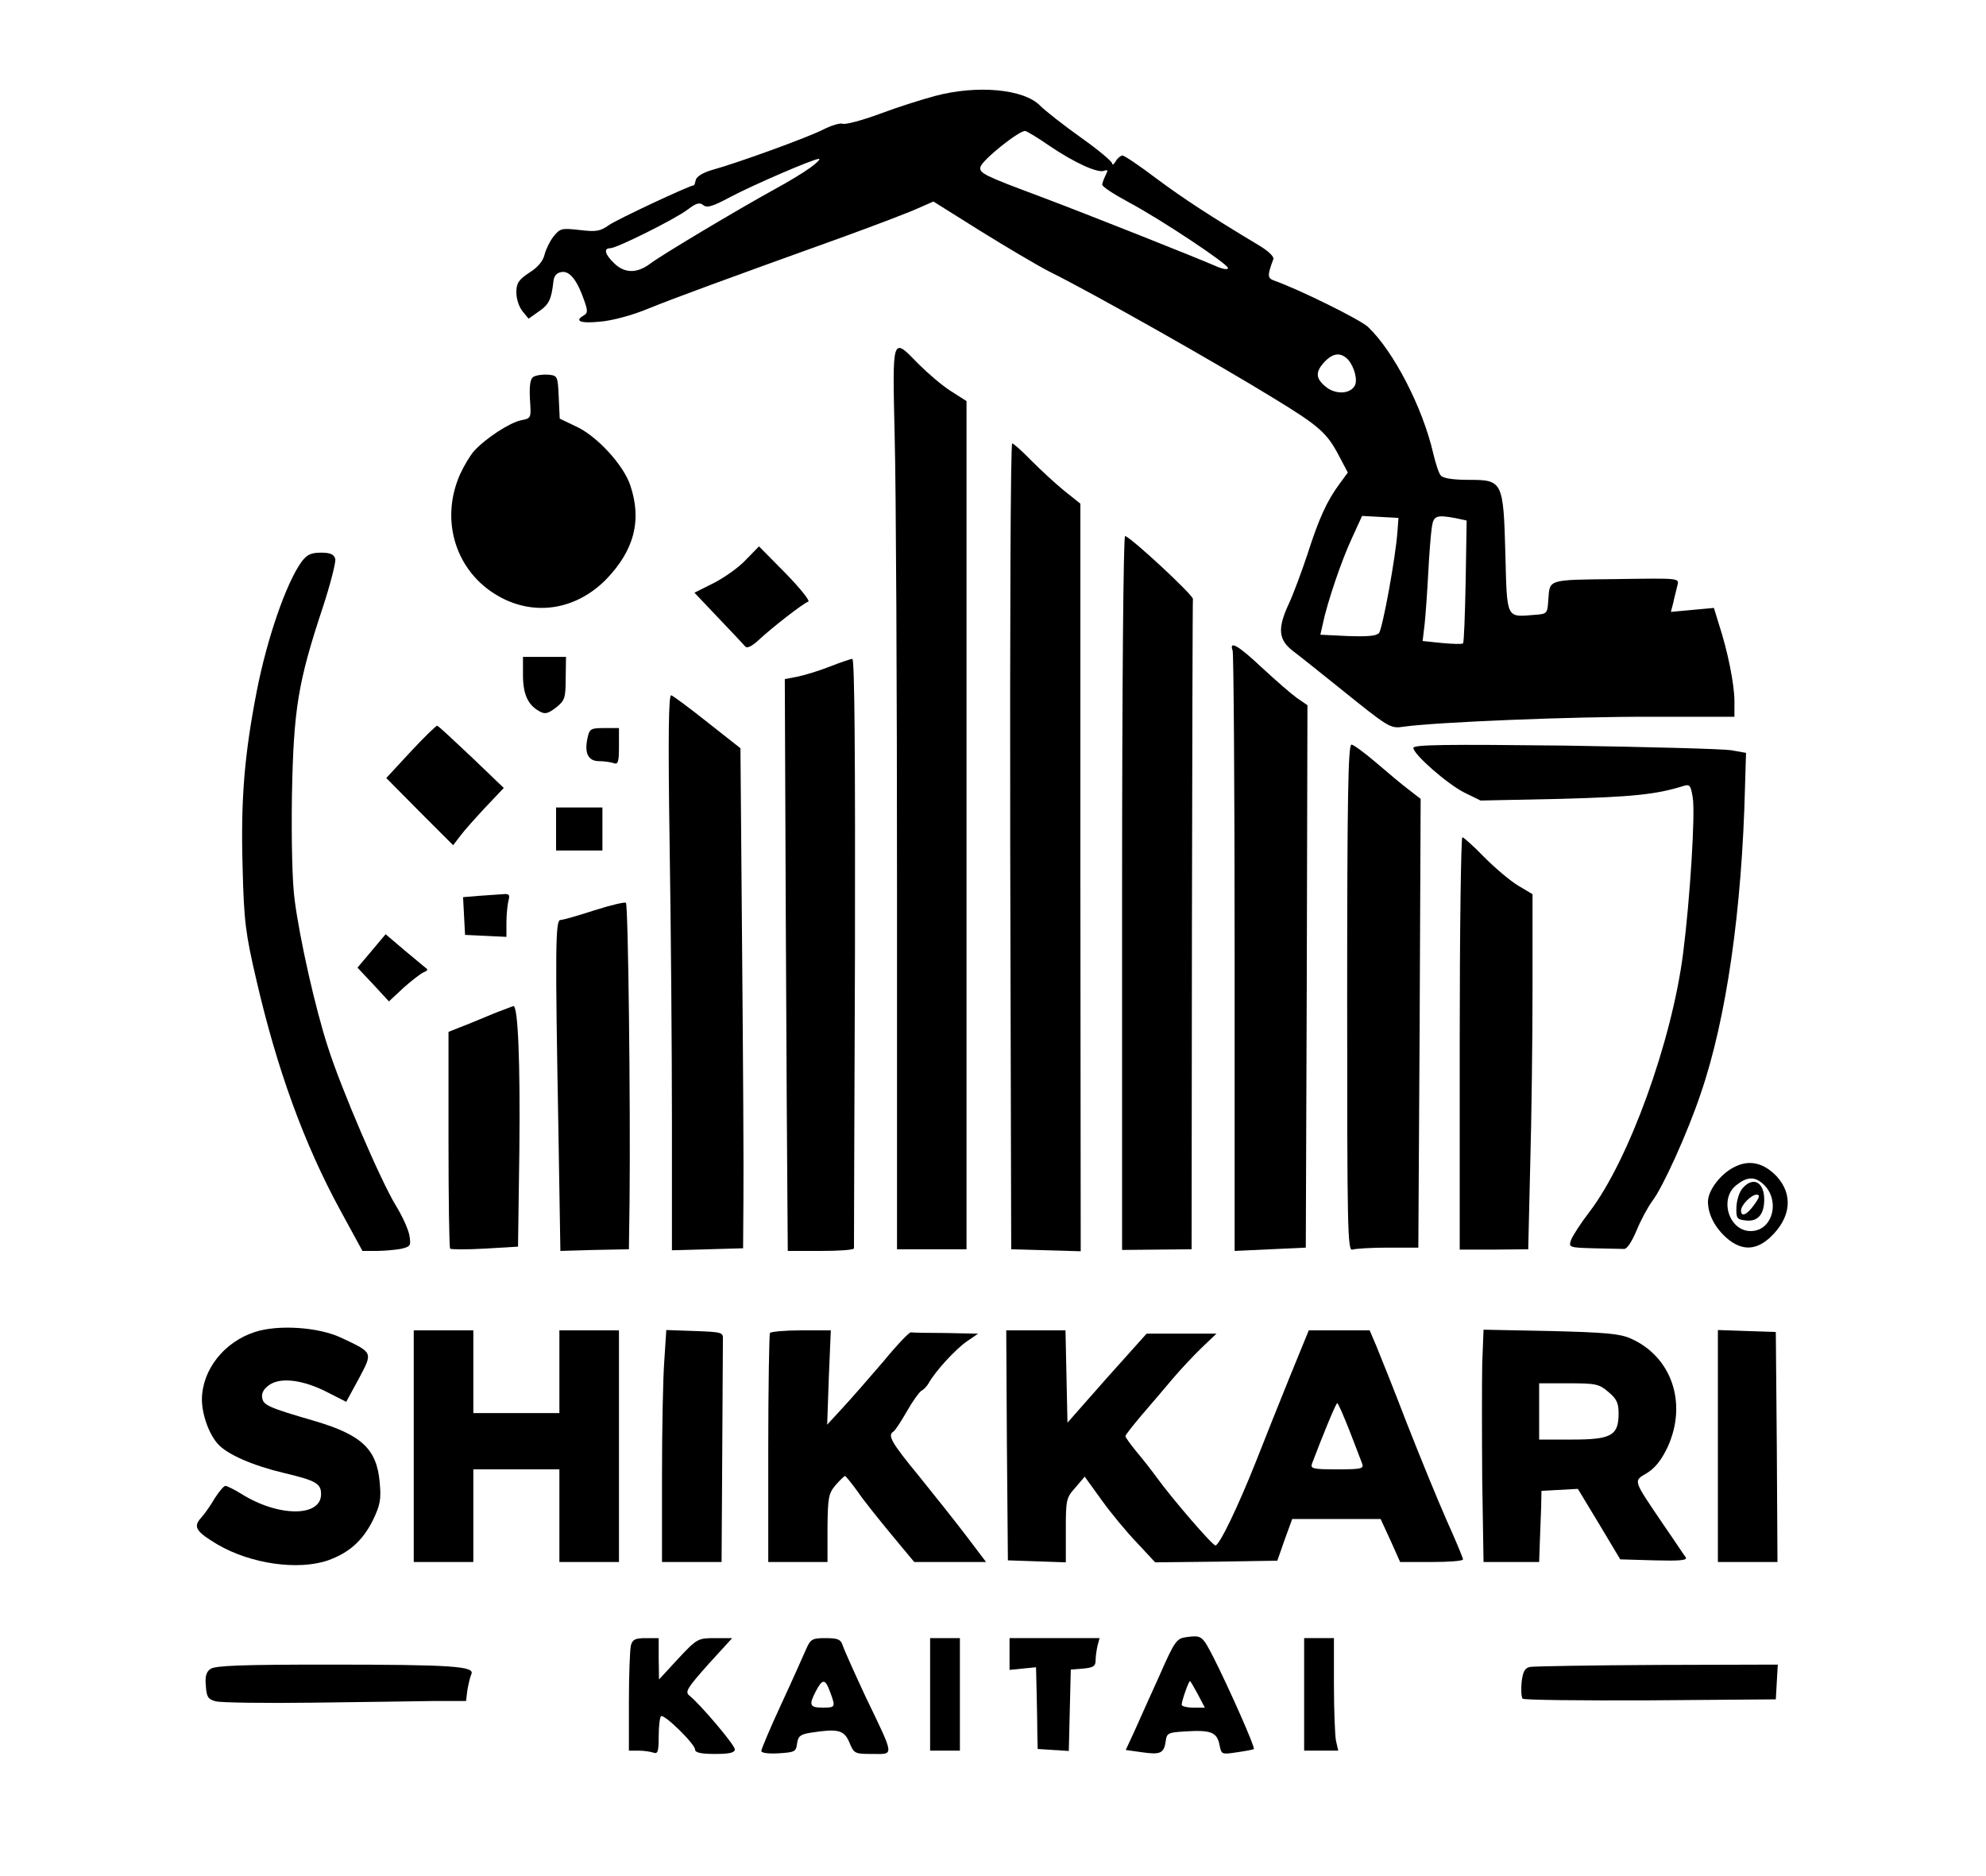 <?xml version="1.0" standalone="no"?>
<!DOCTYPE svg PUBLIC "-//W3C//DTD SVG 20010904//EN"
 "http://www.w3.org/TR/2001/REC-SVG-20010904/DTD/svg10.dtd">
<svg version="1.0" xmlns="http://www.w3.org/2000/svg"
 width="600pt" height="567pt" viewBox="0 0 600 567"
 preserveAspectRatio="xMidYMid meet">

<g transform="translate(0,567) scale(0.1,-0.1)"
fill="#000000" stroke="none">
<path d="M2825 5380 c-38 -10 -114 -34 -167 -54 -54 -20 -104 -33 -112 -30 -8
3 -34 -5 -58 -17 -44 -23 -258 -101 -338 -123 -27 -8 -46 -20 -48 -30 -2 -9
-4 -16 -6 -16 -12 0 -232 -103 -256 -120 -27 -19 -38 -21 -89 -15 -55 6 -59 5
-79 -20 -11 -14 -23 -39 -27 -55 -4 -18 -20 -38 -46 -54 -33 -22 -39 -32 -39
-60 0 -19 8 -44 19 -57 l18 -22 31 22 c31 21 38 37 44 91 2 17 10 26 25 28 24
4 47 -25 68 -86 11 -31 11 -38 -1 -45 -30 -17 -11 -25 49 -19 36 3 97 19 147
40 82 33 212 81 590 217 96 35 196 73 222 85 l48 21 142 -89 c79 -49 172 -104
207 -122 137 -68 511 -280 680 -384 136 -83 160 -104 196 -173 l27 -51 -25
-34 c-37 -50 -62 -103 -97 -213 -18 -54 -43 -121 -56 -149 -35 -75 -32 -109
12 -143 20 -15 81 -64 136 -108 155 -125 158 -127 198 -121 99 14 516 31 743
30 l257 0 0 47 c0 50 -20 151 -47 233 l-15 49 -65 -6 -65 -6 7 27 c3 15 9 37
12 50 6 26 16 25 -192 22 -197 -2 -193 -1 -197 -58 -3 -47 -3 -47 -42 -50 -86
-7 -83 -14 -88 182 -6 223 -8 226 -112 226 -47 0 -77 5 -83 13 -6 6 -16 37
-23 67 -32 139 -120 309 -197 382 -23 22 -209 114 -286 141 -18 7 -18 16 0 64
3 7 -16 25 -41 40 -150 90 -231 143 -313 204 -50 38 -96 69 -102 69 -5 0 -15
-8 -20 -17 -6 -10 -11 -13 -11 -7 0 6 -43 42 -94 78 -52 37 -108 81 -124 97
-49 50 -190 63 -317 29z m346 -151 c74 -50 145 -83 165 -75 11 4 12 2 4 -14
-5 -10 -10 -23 -10 -28 0 -6 35 -29 78 -52 101 -54 302 -188 302 -200 0 -6
-17 -3 -37 6 -67 29 -384 155 -530 210 -169 63 -185 71 -181 89 4 21 121 114
136 109 7 -2 40 -22 73 -45z m-722 -65 c-19 -14 -68 -44 -109 -66 -116 -64
-342 -199 -376 -225 -40 -30 -78 -29 -109 2 -28 27 -32 45 -11 45 19 0 194 87
234 117 26 20 36 22 47 13 11 -9 28 -4 82 25 66 35 248 114 267 115 6 0 -6
-12 -25 -26z m1624 -581 c19 -22 30 -64 19 -80 -15 -24 -57 -25 -85 -3 -33 26
-34 46 -5 77 26 27 49 29 71 6z m149 -518 c-5 -76 -45 -295 -56 -308 -8 -9
-36 -11 -94 -9 l-83 4 7 31 c13 64 57 194 88 260 l31 68 55 -3 55 -3 -3 -40z
m177 39 l32 -7 -3 -183 c-2 -100 -5 -185 -8 -188 -3 -3 -32 -2 -64 1 l-58 6 6
51 c3 28 8 98 11 156 3 58 8 120 11 138 5 34 14 37 73 26z"/>
<path d="M2703 4348 c4 -149 7 -762 7 -1362 l0 -1091 105 0 105 0 0 1281 0
1282 -47 30 c-27 17 -70 54 -98 82 -81 83 -79 89 -72 -222z"/>
<path d="M1611 4531 c-9 -6 -12 -26 -10 -67 4 -58 4 -58 -27 -64 -34 -7 -106
-54 -141 -92 -12 -13 -31 -45 -43 -71 -62 -140 -13 -296 117 -369 108 -61 233
-41 324 51 85 88 109 179 73 285 -21 62 -102 150 -165 178 l-48 23 -3 65 c-3
64 -3 65 -33 68 -16 1 -36 -2 -44 -7z"/>
<path d="M3052 3113 l3 -1218 105 -3 105 -3 -1 1130 0 1129 -50 40 c-27 22
-71 63 -99 91 -27 28 -53 51 -57 51 -5 0 -7 -548 -6 -1217z"/>
<path d="M3390 2972 l0 -1079 105 1 105 1 1 978 c1 537 2 982 3 987 1 12 -191
190 -205 190 -5 0 -9 -449 -9 -1078z"/>
<path d="M2254 3979 c-21 -23 -65 -54 -98 -71 l-58 -29 73 -77 c40 -42 77 -81
81 -86 5 -6 21 2 40 20 42 39 136 112 150 116 6 2 -25 41 -69 86 l-80 81 -39
-40z"/>
<path d="M910 3971 c-46 -65 -103 -230 -134 -388 -38 -195 -49 -330 -43 -535
4 -163 9 -199 41 -337 63 -273 145 -498 254 -698 l67 -123 41 0 c23 0 56 3 74
6 30 7 32 9 27 40 -3 19 -22 60 -41 91 -46 75 -166 355 -205 478 -38 116 -86
329 -101 447 -7 52 -10 177 -8 315 5 260 18 341 93 567 23 70 40 137 38 147
-4 14 -15 19 -43 19 -31 0 -43 -6 -60 -29z"/>
<path d="M3724 3704 c3 -9 6 -420 6 -915 l0 -899 108 5 107 5 3 819 2 820 -32
22 c-18 13 -65 54 -105 91 -70 66 -101 85 -89 52z"/>
<path d="M1580 3630 c0 -58 15 -91 51 -110 16 -9 25 -6 49 12 26 21 29 28 29
88 l1 65 -65 0 -65 0 0 -55z"/>
<path d="M2505 3655 c-33 -13 -77 -26 -97 -30 l-37 -7 3 -726 c2 -400 4 -789
5 -864 l1 -138 100 0 c55 0 100 3 100 8 0 4 1 406 3 895 1 586 -1 887 -8 886
-5 0 -37 -11 -70 -24z"/>
<path d="M2023 3120 c4 -249 7 -628 7 -840 l0 -388 108 3 107 3 1 148 c1 82
-1 422 -4 756 l-5 607 -99 78 c-54 43 -104 80 -110 82 -8 3 -10 -116 -5 -449z"/>
<path d="M1241 3399 l-74 -80 101 -102 101 -101 23 30 c12 16 47 55 76 86 l54
57 -97 93 c-54 51 -100 94 -104 95 -3 1 -39 -34 -80 -78z"/>
<path d="M1775 3440 c-10 -46 2 -70 35 -70 16 0 35 -3 44 -6 13 -5 16 3 16 50
l0 56 -44 0 c-41 0 -45 -2 -51 -30z"/>
<path d="M4070 2654 c0 -695 1 -766 16 -760 9 3 57 6 107 6 l92 0 4 678 3 678
-35 27 c-20 15 -64 52 -99 82 -35 30 -69 55 -75 55 -10 0 -13 -157 -13 -766z"/>
<path d="M4270 3410 c0 -19 101 -108 154 -135 l49 -24 241 5 c217 6 289 13
372 39 19 6 22 2 28 -35 8 -48 -8 -305 -29 -470 -34 -267 -164 -626 -283 -782
-27 -35 -52 -74 -56 -86 -7 -21 -5 -22 68 -24 42 -1 83 -2 92 -2 9 -1 23 20
38 55 12 30 34 71 48 90 32 42 106 205 146 324 78 227 125 557 134 930 l3 100
-45 8 c-25 4 -251 10 -502 14 -357 4 -458 3 -458 -7z"/>
<path d="M1680 3165 l0 -65 70 0 70 0 0 65 0 65 -70 0 -70 0 0 -65z"/>
<path d="M4410 2517 l0 -623 103 0 104 1 6 254 c4 140 7 381 7 537 l0 282 -42
25 c-24 14 -70 53 -103 86 -33 34 -63 61 -67 61 -4 0 -8 -280 -8 -623z"/>
<path d="M1447 2963 l-48 -4 3 -57 3 -57 63 -3 62 -3 0 43 c0 24 3 53 6 66 5
18 3 22 -17 20 -13 -1 -46 -3 -72 -5z"/>
<path d="M1795 2919 c-49 -16 -95 -29 -102 -29 -15 0 -16 -85 -6 -632 l6 -368
104 3 103 2 2 145 c3 287 -4 895 -11 902 -3 3 -46 -7 -96 -23z"/>
<path d="M1123 2797 l-43 -51 48 -51 47 -51 45 42 c25 22 52 43 60 46 8 3 13
7 10 10 -3 2 -32 27 -65 54 l-60 51 -42 -50z"/>
<path d="M1498 2610 c-27 -11 -69 -29 -95 -39 l-48 -19 0 -325 c0 -179 2 -328
5 -330 3 -3 50 -3 105 0 l100 6 4 287 c3 272 -4 441 -18 440 -3 -1 -27 -10
-53 -20z"/>
<path d="M5245 2146 c-44 -19 -85 -72 -85 -107 0 -39 22 -81 60 -113 44 -36
86 -34 128 5 63 59 70 129 20 184 -38 40 -80 51 -123 31z m76 -49 c60 -46 38
-147 -32 -147 -66 0 -96 98 -43 139 30 24 52 26 75 8z"/>
<path d="M5265 2080 c-10 -11 -18 -36 -19 -57 -1 -35 1 -38 29 -41 35 -4 55
18 55 63 0 53 -33 71 -65 35z m35 -50 c-22 -31 -40 -39 -40 -18 0 17 31 48 47
48 11 0 9 -8 -7 -30z"/>
<path d="M770 1645 c-93 -30 -159 -114 -160 -203 0 -46 21 -105 48 -135 28
-32 107 -66 200 -88 97 -23 112 -32 112 -64 0 -70 -130 -69 -241 1 -21 13 -43
24 -48 24 -5 0 -19 -17 -32 -37 -12 -21 -31 -48 -42 -60 -24 -27 -15 -41 50
-80 101 -59 244 -79 334 -48 64 23 104 59 135 120 23 48 26 64 21 117 -9 99
-54 142 -196 184 -141 41 -156 48 -159 71 -2 14 5 27 23 39 35 23 102 14 174
-23 l57 -29 38 70 c43 81 44 78 -54 124 -68 32 -190 40 -260 17z"/>
<path d="M1250 1300 l0 -350 90 0 90 0 0 140 0 140 130 0 130 0 0 -140 0 -140
90 0 90 0 0 350 0 350 -90 0 -90 0 0 -125 0 -125 -130 0 -130 0 0 125 0 125
-90 0 -90 0 0 -350z"/>
<path d="M2007 1559 c-4 -51 -7 -208 -7 -351 l0 -258 90 0 90 0 2 325 c1 179
2 335 2 348 1 21 -3 22 -85 25 l-86 3 -6 -92z"/>
<path d="M2326 1642 c-2 -4 -5 -162 -5 -350 l0 -342 90 0 89 0 0 103 c1 93 3
104 25 130 13 15 26 27 28 27 2 0 19 -21 38 -47 18 -27 65 -85 102 -130 l69
-83 109 0 108 0 -59 78 c-32 42 -97 124 -144 182 -84 102 -95 123 -77 134 5 3
23 30 40 60 17 30 37 58 44 63 8 4 18 15 23 24 20 36 81 102 114 125 l35 24
-98 2 c-53 0 -101 1 -105 2 -5 1 -43 -39 -84 -89 -42 -49 -97 -112 -123 -140
l-46 -50 5 143 6 142 -90 0 c-49 0 -91 -4 -94 -8z"/>
<path d="M3042 1303 l3 -348 88 -3 87 -3 0 97 c0 92 1 98 29 129 l28 33 52
-72 c28 -39 76 -97 107 -129 l54 -58 185 2 184 3 22 63 23 63 133 0 134 0 30
-65 29 -65 95 0 c52 0 95 3 95 8 0 4 -22 57 -49 117 -27 61 -81 193 -121 295
-39 102 -81 206 -92 233 l-20 47 -92 0 -92 0 -56 -137 c-31 -76 -77 -192 -103
-258 -54 -136 -111 -255 -123 -255 -9 0 -129 139 -177 205 -16 22 -44 58 -62
79 -18 22 -33 43 -33 46 0 4 23 33 51 66 28 32 69 81 92 108 23 27 62 69 87
93 l45 43 -106 0 -105 0 -120 -134 -119 -135 -3 140 -3 139 -89 0 -90 0 2
-347z m1035 44 c17 -45 35 -90 38 -99 6 -16 -1 -18 -75 -18 -74 0 -82 2 -76
18 33 87 72 182 76 182 3 0 19 -38 37 -83z"/>
<path d="M4478 1549 c-1 -57 -1 -215 0 -351 l4 -248 84 0 84 0 2 58 c1 31 3
80 4 107 l1 50 55 3 55 3 64 -106 64 -107 103 -3 c77 -2 100 0 95 9 -5 6 -35
52 -69 101 -92 136 -90 129 -48 154 24 15 43 38 62 78 61 133 12 275 -113 329
-32 14 -79 18 -242 22 l-201 4 -4 -103z m381 -85 c25 -21 31 -33 31 -65 0 -67
-22 -79 -140 -79 l-100 0 0 85 0 85 89 0 c82 0 92 -2 120 -26z"/>
<path d="M5190 1300 l0 -350 90 0 90 0 -2 348 -3 347 -87 3 -88 3 0 -351z"/>
<path d="M3584 723 c-29 -4 -35 -11 -81 -116 -28 -62 -62 -137 -76 -169 l-26
-56 50 -7 c55 -8 66 -3 71 35 3 23 8 25 57 28 79 5 97 -2 105 -39 6 -31 6 -31
53 -24 27 4 50 8 51 10 5 4 -76 186 -121 275 -35 68 -36 69 -83 63z m35 -173
l21 -40 -35 0 c-19 0 -35 4 -35 9 0 11 21 71 25 71 2 0 12 -18 24 -40z"/>
<path d="M1906 698 c-3 -13 -6 -89 -6 -170 l0 -148 29 0 c16 0 36 -3 45 -6 13
-5 16 3 16 48 0 30 3 58 7 62 9 8 103 -84 103 -101 0 -9 18 -13 60 -13 45 0
60 4 60 14 0 13 -104 136 -138 163 -13 11 -5 23 57 93 l73 80 -52 0 c-51 0
-54 -1 -111 -62 l-58 -63 -1 63 0 62 -39 0 c-32 0 -40 -4 -45 -22z"/>
<path d="M2436 688 c-8 -18 -41 -93 -75 -166 -34 -73 -61 -138 -61 -143 0 -6
22 -9 53 -7 48 3 52 5 55 29 3 22 9 28 40 33 83 13 102 9 118 -29 14 -34 16
-35 70 -35 66 0 68 -12 -21 173 -34 73 -65 142 -69 155 -6 18 -14 22 -52 22
-40 0 -45 -3 -58 -32z m72 -131 c17 -46 16 -47 -23 -47 -39 0 -42 8 -20 50 20
38 28 38 43 -3z"/>
<path d="M2810 550 l0 -170 45 0 45 0 0 170 0 170 -45 0 -45 0 0 -170z"/>
<path d="M3050 672 l0 -48 40 4 40 4 2 -83 c1 -46 2 -102 2 -124 l1 -40 47 -3
47 -3 3 123 3 123 38 3 c30 3 37 7 37 25 0 12 3 32 6 45 l6 22 -136 0 -136 0
0 -48z"/>
<path d="M3940 550 l0 -170 51 0 52 0 -7 31 c-3 17 -6 94 -6 170 l0 139 -45 0
-45 0 0 -170z"/>
<path d="M636 627 c-13 -9 -17 -23 -14 -52 2 -33 7 -40 30 -46 16 -4 148 -6
295 -4 148 2 311 4 364 5 l97 0 4 33 c3 17 8 39 12 48 11 24 -54 29 -435 29
-258 0 -339 -3 -353 -13z"/>
<path d="M4623 633 c-16 -3 -22 -13 -26 -46 -2 -23 -1 -45 3 -50 3 -4 177 -6
386 -5 l379 3 3 53 3 52 -363 -1 c-200 -1 -373 -4 -385 -6z"/>
</g>
</svg>
